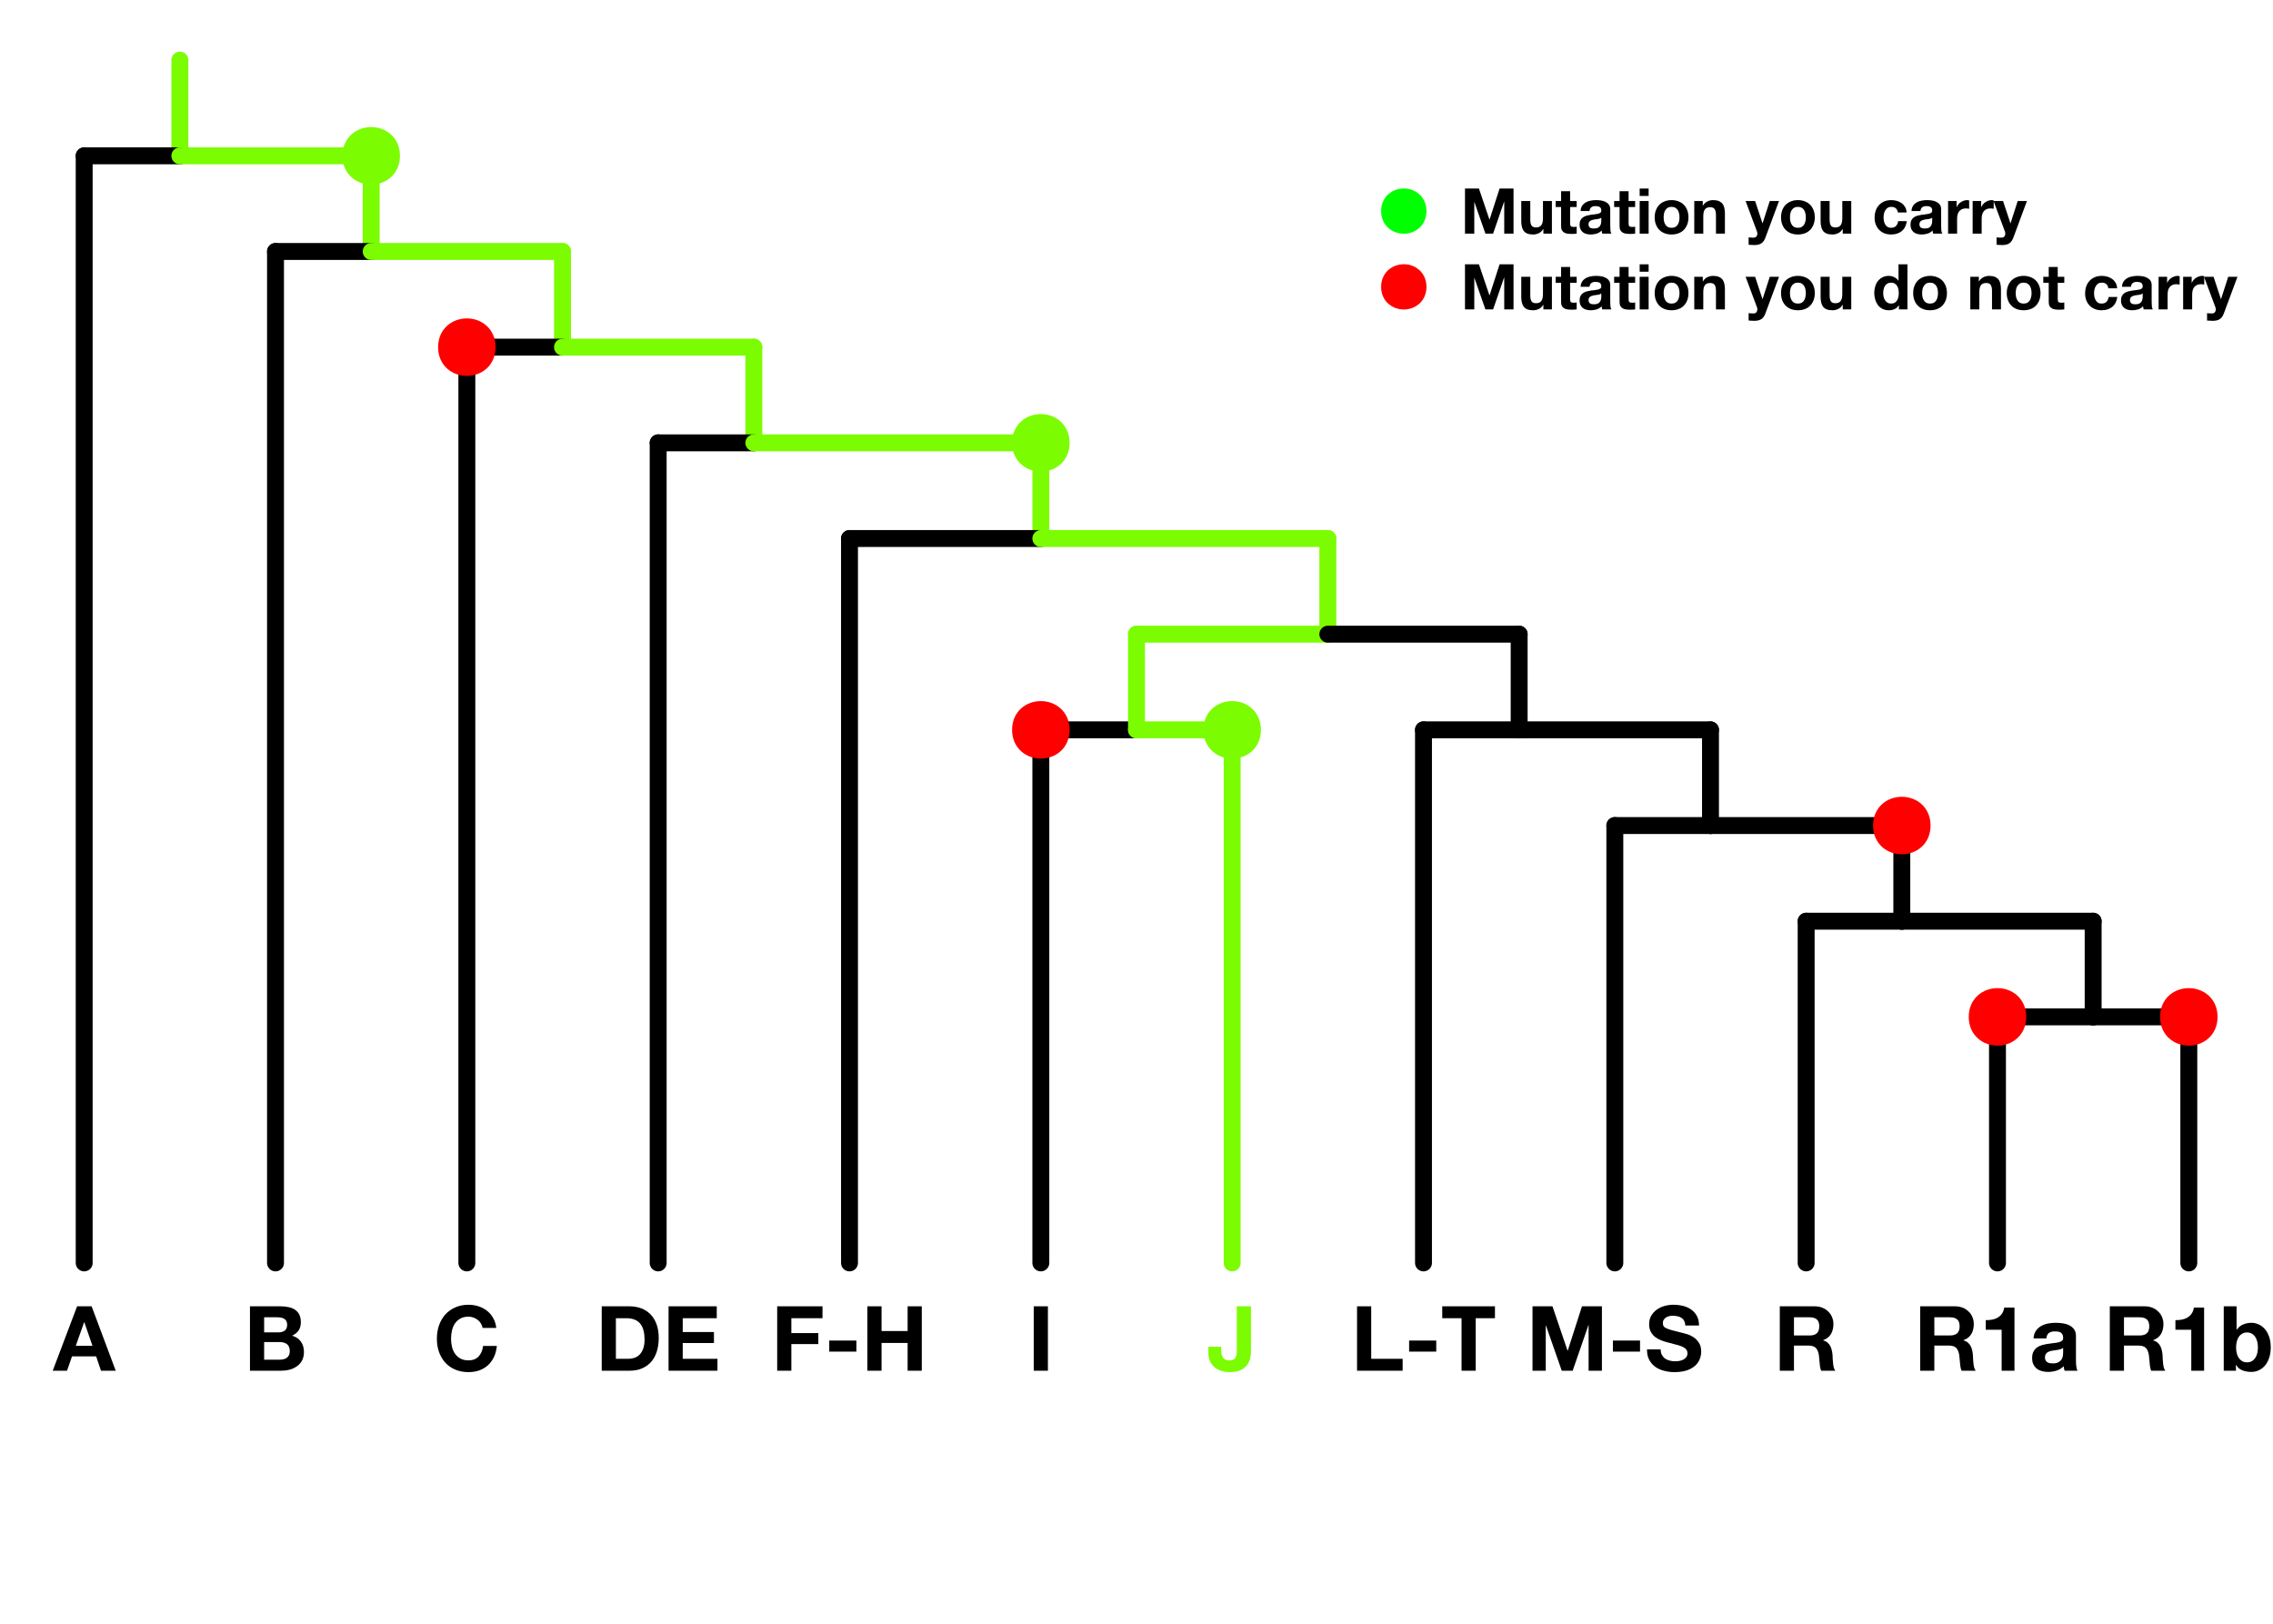<?xml version="1.0" encoding="UTF-8"?>
<svg xmlns="http://www.w3.org/2000/svg" xmlns:xlink="http://www.w3.org/1999/xlink" width="504pt" height="360pt" viewBox="0 0 504 360" version="1.1">
<defs>
<g>
<symbol overflow="visible" id="glyph0-0">
<path style="stroke: none;" d="M 8.844 -0.156 L 1.156 -0.156 L 1.156 -10.078 L 8.844 -10.078 L 8.844 -0.156 Z M 1 -10.234 L 1 0 L 9 0 L 9 -10.234 L 1 -10.234 Z M 1 -10.234 "/>
</symbol>
<symbol overflow="visible" id="glyph0-1">
<path style="stroke: none;" d="M 4.984 -5.516 L 6.844 -10.766 L 6.875 -10.766 L 8.688 -5.516 L 4.984 -5.516 Z M 5.281 -14.281 L -0.125 0 L 3.047 0 L 4.156 -3.188 L 9.5 -3.188 L 10.578 0 L 13.844 0 L 8.5 -14.281 L 5.281 -14.281 Z M 5.281 -14.281 "/>
</symbol>
<symbol overflow="visible" id="glyph0-2">
<path style="stroke: none;" d="M 4.516 -8.5 L 4.516 -11.844 L 7.453 -11.844 C 7.734 -11.844 8.004 -11.816 8.266 -11.766 C 8.523 -11.723 8.754 -11.641 8.953 -11.516 C 9.16 -11.398 9.32 -11.234 9.438 -11.016 C 9.562 -10.805 9.625 -10.535 9.625 -10.203 C 9.625 -9.598 9.441 -9.16 9.078 -8.891 C 8.723 -8.629 8.266 -8.5 7.703 -8.5 L 4.516 -8.5 Z M 1.375 -14.281 L 1.375 0 L 8.297 0 C 8.941 0 9.566 -0.078 10.172 -0.234 C 10.773 -0.398 11.312 -0.648 11.781 -0.984 C 12.258 -1.316 12.641 -1.742 12.922 -2.266 C 13.203 -2.797 13.344 -3.422 13.344 -4.141 C 13.344 -5.035 13.125 -5.797 12.688 -6.422 C 12.258 -7.055 11.602 -7.504 10.719 -7.766 C 11.363 -8.066 11.848 -8.457 12.172 -8.938 C 12.492 -9.414 12.656 -10.016 12.656 -10.734 C 12.656 -11.398 12.547 -11.957 12.328 -12.406 C 12.109 -12.863 11.797 -13.227 11.391 -13.5 C 10.992 -13.781 10.516 -13.977 9.953 -14.094 C 9.398 -14.219 8.781 -14.281 8.094 -14.281 L 1.375 -14.281 Z M 4.516 -2.438 L 4.516 -6.359 L 7.938 -6.359 C 8.613 -6.359 9.16 -6.203 9.578 -5.891 C 9.992 -5.578 10.203 -5.051 10.203 -4.312 C 10.203 -3.945 10.133 -3.645 10 -3.406 C 9.875 -3.164 9.707 -2.973 9.5 -2.828 C 9.289 -2.691 9.047 -2.594 8.766 -2.531 C 8.484 -2.469 8.188 -2.438 7.875 -2.438 L 4.516 -2.438 Z M 4.516 -2.438 "/>
</symbol>
<symbol overflow="visible" id="glyph0-3">
<path style="stroke: none;" d="M 10.906 -9.484 L 13.938 -9.484 C 13.844 -10.305 13.613 -11.035 13.25 -11.672 C 12.895 -12.316 12.441 -12.852 11.891 -13.281 C 11.336 -13.719 10.707 -14.051 10 -14.281 C 9.301 -14.508 8.562 -14.625 7.781 -14.625 C 6.688 -14.625 5.703 -14.426 4.828 -14.031 C 3.953 -13.645 3.211 -13.113 2.609 -12.438 C 2.016 -11.758 1.555 -10.961 1.234 -10.047 C 0.922 -9.141 0.766 -8.148 0.766 -7.078 C 0.766 -6.035 0.922 -5.062 1.234 -4.156 C 1.555 -3.258 2.016 -2.477 2.609 -1.812 C 3.211 -1.145 3.953 -0.625 4.828 -0.25 C 5.703 0.125 6.688 0.312 7.781 0.312 C 8.656 0.312 9.457 0.18 10.188 -0.078 C 10.926 -0.348 11.566 -0.734 12.109 -1.234 C 12.66 -1.742 13.102 -2.359 13.438 -3.078 C 13.77 -3.797 13.977 -4.602 14.062 -5.5 L 11.016 -5.5 C 10.898 -4.539 10.57 -3.766 10.031 -3.172 C 9.488 -2.586 8.738 -2.297 7.781 -2.297 C 7.07 -2.297 6.469 -2.43 5.969 -2.703 C 5.477 -2.984 5.078 -3.348 4.766 -3.797 C 4.461 -4.254 4.242 -4.766 4.109 -5.328 C 3.973 -5.898 3.906 -6.484 3.906 -7.078 C 3.906 -7.703 3.973 -8.305 4.109 -8.891 C 4.242 -9.484 4.461 -10.008 4.766 -10.469 C 5.078 -10.926 5.477 -11.289 5.969 -11.562 C 6.469 -11.844 7.07 -11.984 7.781 -11.984 C 8.164 -11.984 8.535 -11.914 8.891 -11.781 C 9.242 -11.656 9.562 -11.477 9.844 -11.25 C 10.125 -11.031 10.352 -10.77 10.531 -10.469 C 10.719 -10.164 10.844 -9.836 10.906 -9.484 Z M 10.906 -9.484 "/>
</symbol>
<symbol overflow="visible" id="glyph0-4">
<path style="stroke: none;" d="M 4.516 -2.641 L 4.516 -11.641 L 6.766 -11.641 C 7.535 -11.641 8.18 -11.531 8.703 -11.312 C 9.234 -11.094 9.656 -10.773 9.969 -10.359 C 10.289 -9.941 10.52 -9.441 10.656 -8.859 C 10.801 -8.285 10.875 -7.641 10.875 -6.922 C 10.875 -6.129 10.773 -5.457 10.578 -4.906 C 10.379 -4.363 10.113 -3.922 9.781 -3.578 C 9.445 -3.242 9.066 -3.004 8.641 -2.859 C 8.211 -2.711 7.77 -2.641 7.312 -2.641 L 4.516 -2.641 Z M 1.375 -14.281 L 1.375 0 L 7.547 0 C 8.641 0 9.586 -0.18 10.391 -0.547 C 11.191 -0.91 11.863 -1.41 12.406 -2.047 C 12.945 -2.691 13.348 -3.453 13.609 -4.328 C 13.879 -5.211 14.016 -6.176 14.016 -7.219 C 14.016 -8.406 13.852 -9.438 13.531 -10.312 C 13.207 -11.195 12.754 -11.93 12.172 -12.516 C 11.586 -13.109 10.898 -13.551 10.109 -13.844 C 9.316 -14.133 8.461 -14.281 7.547 -14.281 L 1.375 -14.281 Z M 1.375 -14.281 "/>
</symbol>
<symbol overflow="visible" id="glyph0-5">
<path style="stroke: none;" d="M 1.375 -14.281 L 1.375 0 L 12.219 0 L 12.219 -2.641 L 4.516 -2.641 L 4.516 -6.141 L 11.438 -6.141 L 11.438 -8.578 L 4.516 -8.578 L 4.516 -11.641 L 12.062 -11.641 L 12.062 -14.281 L 1.375 -14.281 Z M 1.375 -14.281 "/>
</symbol>
<symbol overflow="visible" id="glyph0-6">
<path style="stroke: none;" d="M 1.375 -14.281 L 1.375 0 L 4.516 0 L 4.516 -5.906 L 10.5 -5.906 L 10.5 -8.344 L 4.516 -8.344 L 4.516 -11.641 L 11.422 -11.641 L 11.422 -14.281 L 1.375 -14.281 Z M 1.375 -14.281 "/>
</symbol>
<symbol overflow="visible" id="glyph0-7">
<path style="stroke: none;" d="M 1.062 -6.688 L 1.062 -4.234 L 7.078 -4.234 L 7.078 -6.688 L 1.062 -6.688 Z M 1.062 -6.688 "/>
</symbol>
<symbol overflow="visible" id="glyph0-8">
<path style="stroke: none;" d="M 1.375 -14.281 L 1.375 0 L 4.516 0 L 4.516 -6.156 L 10.297 -6.156 L 10.297 0 L 13.438 0 L 13.438 -14.281 L 10.297 -14.281 L 10.297 -8.797 L 4.516 -8.797 L 4.516 -14.281 L 1.375 -14.281 Z M 1.375 -14.281 "/>
</symbol>
<symbol overflow="visible" id="glyph0-9">
<path style="stroke: none;" d="M 1.375 -14.281 L 1.375 0 L 4.516 0 L 4.516 -14.281 L 1.375 -14.281 Z M 1.375 -14.281 "/>
</symbol>
<symbol overflow="visible" id="glyph0-10">
<path style="stroke: none;" d="M 9.734 -4.5 L 9.734 -14.281 L 6.594 -14.281 L 6.594 -4.641 C 6.594 -4.391 6.582 -4.125 6.562 -3.844 C 6.551 -3.57 6.492 -3.316 6.391 -3.078 C 6.285 -2.848 6.117 -2.66 5.891 -2.516 C 5.672 -2.367 5.352 -2.297 4.938 -2.297 C 4.562 -2.297 4.258 -2.352 4.031 -2.469 C 3.801 -2.594 3.617 -2.758 3.484 -2.969 C 3.348 -3.176 3.254 -3.426 3.203 -3.719 C 3.148 -4.008 3.125 -4.332 3.125 -4.688 L 3.125 -5.312 L 0.281 -5.312 L 0.281 -4.078 C 0.281 -3.297 0.41 -2.625 0.672 -2.062 C 0.941 -1.508 1.297 -1.055 1.734 -0.703 C 2.18 -0.359 2.68 -0.102 3.234 0.062 C 3.797 0.227 4.379 0.312 4.984 0.312 C 6.047 0.312 6.891 0.148 7.516 -0.172 C 8.141 -0.492 8.617 -0.898 8.953 -1.391 C 9.285 -1.879 9.5 -2.398 9.594 -2.953 C 9.688 -3.516 9.734 -4.031 9.734 -4.5 Z M 9.734 -4.5 "/>
</symbol>
<symbol overflow="visible" id="glyph0-11">
<path style="stroke: none;" d="M 1.375 -14.281 L 1.375 0 L 11.484 0 L 11.484 -2.641 L 4.516 -2.641 L 4.516 -14.281 L 1.375 -14.281 Z M 1.375 -14.281 "/>
</symbol>
<symbol overflow="visible" id="glyph0-12">
<path style="stroke: none;" d="M 4.547 -11.641 L 4.547 0 L 7.688 0 L 7.688 -11.641 L 11.953 -11.641 L 11.953 -14.281 L 0.266 -14.281 L 0.266 -11.641 L 4.547 -11.641 Z M 4.547 -11.641 "/>
</symbol>
<symbol overflow="visible" id="glyph0-13">
<path style="stroke: none;" d="M 1.375 -14.281 L 1.375 0 L 4.312 0 L 4.312 -10.016 L 4.359 -10.016 L 7.859 0 L 10.281 0 L 13.781 -10.125 L 13.812 -10.125 L 13.812 0 L 16.766 0 L 16.766 -14.281 L 12.344 -14.281 L 9.188 -4.453 L 9.141 -4.453 L 5.797 -14.281 L 1.375 -14.281 Z M 1.375 -14.281 "/>
</symbol>
<symbol overflow="visible" id="glyph0-14">
<path style="stroke: none;" d="M 3.516 -4.734 L 0.484 -4.734 C 0.461 -3.859 0.617 -3.098 0.953 -2.453 C 1.285 -1.816 1.734 -1.289 2.297 -0.875 C 2.867 -0.469 3.523 -0.172 4.266 0.016 C 5.004 0.211 5.77 0.312 6.562 0.312 C 7.531 0.312 8.383 0.203 9.125 -0.016 C 9.863 -0.242 10.484 -0.562 10.984 -0.969 C 11.484 -1.375 11.859 -1.859 12.109 -2.422 C 12.367 -2.984 12.5 -3.586 12.5 -4.234 C 12.5 -5.035 12.328 -5.691 11.984 -6.203 C 11.648 -6.723 11.25 -7.133 10.781 -7.438 C 10.312 -7.75 9.836 -7.973 9.359 -8.109 C 8.891 -8.242 8.523 -8.344 8.266 -8.406 C 7.367 -8.625 6.645 -8.805 6.094 -8.953 C 5.539 -9.109 5.102 -9.258 4.781 -9.406 C 4.469 -9.551 4.258 -9.707 4.156 -9.875 C 4.051 -10.051 4 -10.281 4 -10.562 C 4 -10.863 4.066 -11.113 4.203 -11.312 C 4.336 -11.52 4.504 -11.688 4.703 -11.812 C 4.91 -11.945 5.141 -12.039 5.391 -12.094 C 5.648 -12.156 5.906 -12.188 6.156 -12.188 C 6.539 -12.188 6.895 -12.148 7.219 -12.078 C 7.551 -12.016 7.844 -11.898 8.094 -11.734 C 8.352 -11.578 8.555 -11.359 8.703 -11.078 C 8.859 -10.797 8.953 -10.441 8.984 -10.016 L 12.016 -10.016 C 12.016 -10.848 11.859 -11.551 11.547 -12.125 C 11.234 -12.707 10.812 -13.188 10.281 -13.562 C 9.75 -13.938 9.141 -14.207 8.453 -14.375 C 7.766 -14.539 7.047 -14.625 6.297 -14.625 C 5.66 -14.625 5.02 -14.535 4.375 -14.359 C 3.738 -14.18 3.164 -13.91 2.656 -13.547 C 2.156 -13.191 1.742 -12.742 1.422 -12.203 C 1.109 -11.672 0.953 -11.035 0.953 -10.297 C 0.953 -9.641 1.078 -9.082 1.328 -8.625 C 1.578 -8.164 1.898 -7.781 2.297 -7.469 C 2.703 -7.164 3.156 -6.914 3.656 -6.719 C 4.164 -6.531 4.688 -6.367 5.219 -6.234 C 5.738 -6.086 6.25 -5.953 6.75 -5.828 C 7.258 -5.711 7.711 -5.578 8.109 -5.422 C 8.516 -5.266 8.836 -5.062 9.078 -4.812 C 9.328 -4.57 9.453 -4.258 9.453 -3.875 C 9.453 -3.52 9.359 -3.223 9.172 -2.984 C 8.992 -2.754 8.766 -2.57 8.484 -2.438 C 8.203 -2.301 7.898 -2.207 7.578 -2.156 C 7.254 -2.113 6.957 -2.094 6.688 -2.094 C 6.27 -2.094 5.867 -2.145 5.484 -2.25 C 5.098 -2.352 4.758 -2.504 4.469 -2.703 C 4.188 -2.91 3.957 -3.18 3.781 -3.516 C 3.602 -3.848 3.516 -4.254 3.516 -4.734 Z M 3.516 -4.734 "/>
</symbol>
<symbol overflow="visible" id="glyph0-15">
<path style="stroke: none;" d="M 4.516 -7.812 L 4.516 -11.844 L 7.953 -11.844 C 8.68 -11.844 9.223 -11.688 9.578 -11.375 C 9.941 -11.062 10.125 -10.555 10.125 -9.859 C 10.125 -9.141 9.941 -8.617 9.578 -8.297 C 9.223 -7.973 8.68 -7.812 7.953 -7.812 L 4.516 -7.812 Z M 1.375 -14.281 L 1.375 0 L 4.516 0 L 4.516 -5.578 L 7.656 -5.578 C 8.445 -5.578 9.016 -5.406 9.359 -5.062 C 9.703 -4.719 9.93 -4.172 10.047 -3.422 C 10.117 -2.848 10.176 -2.25 10.219 -1.625 C 10.258 -1 10.367 -0.457 10.547 0 L 13.688 0 C 13.531 -0.195 13.414 -0.438 13.344 -0.719 C 13.27 -1.008 13.219 -1.316 13.188 -1.641 C 13.156 -1.961 13.129 -2.273 13.109 -2.578 C 13.098 -2.891 13.086 -3.156 13.078 -3.375 C 13.055 -3.738 13.004 -4.098 12.922 -4.453 C 12.848 -4.816 12.734 -5.148 12.578 -5.453 C 12.422 -5.754 12.211 -6.016 11.953 -6.234 C 11.703 -6.453 11.383 -6.613 11 -6.719 L 11 -6.766 C 11.801 -7.078 12.379 -7.539 12.734 -8.156 C 13.086 -8.77 13.266 -9.5 13.266 -10.344 C 13.266 -10.883 13.164 -11.391 12.969 -11.859 C 12.781 -12.336 12.5 -12.754 12.125 -13.109 C 11.758 -13.473 11.32 -13.758 10.812 -13.969 C 10.301 -14.176 9.723 -14.281 9.078 -14.281 L 1.375 -14.281 Z M 1.375 -14.281 "/>
</symbol>
<symbol overflow="visible" id="glyph0-16">
<path style="stroke: none;" d="M 7.844 0 L 7.844 -14 L 5.578 -14 C 5.492 -13.469 5.328 -13.02 5.078 -12.656 C 4.828 -12.301 4.516 -12.008 4.141 -11.781 C 3.773 -11.562 3.363 -11.41 2.906 -11.328 C 2.445 -11.242 1.973 -11.207 1.484 -11.219 L 1.484 -9.078 L 5 -9.078 L 5 0 L 7.844 0 Z M 7.844 0 "/>
</symbol>
<symbol overflow="visible" id="glyph0-17">
<path style="stroke: none;" d="M 0.953 -7.156 L 3.797 -7.156 C 3.848 -7.719 4.035 -8.117 4.359 -8.359 C 4.68 -8.598 5.125 -8.719 5.688 -8.719 C 5.938 -8.719 6.172 -8.703 6.391 -8.672 C 6.609 -8.641 6.801 -8.57 6.969 -8.469 C 7.133 -8.363 7.266 -8.223 7.359 -8.047 C 7.461 -7.867 7.516 -7.625 7.516 -7.312 C 7.535 -7.02 7.453 -6.797 7.266 -6.641 C 7.078 -6.492 6.82 -6.379 6.5 -6.297 C 6.176 -6.223 5.805 -6.164 5.391 -6.125 C 4.984 -6.082 4.566 -6.023 4.141 -5.953 C 3.711 -5.891 3.285 -5.801 2.859 -5.688 C 2.441 -5.57 2.07 -5.398 1.75 -5.172 C 1.426 -4.953 1.16 -4.648 0.953 -4.266 C 0.742 -3.891 0.641 -3.406 0.641 -2.812 C 0.641 -2.281 0.727 -1.82 0.906 -1.438 C 1.094 -1.051 1.344 -0.727 1.656 -0.469 C 1.977 -0.219 2.352 -0.035 2.781 0.078 C 3.207 0.203 3.664 0.266 4.156 0.266 C 4.801 0.266 5.426 0.172 6.031 -0.016 C 6.645 -0.203 7.18 -0.531 7.641 -1 C 7.648 -0.82 7.672 -0.648 7.703 -0.484 C 7.742 -0.316 7.789 -0.156 7.844 0 L 10.719 0 C 10.582 -0.207 10.488 -0.523 10.438 -0.953 C 10.383 -1.379 10.359 -1.828 10.359 -2.297 L 10.359 -7.688 C 10.359 -8.312 10.219 -8.812 9.938 -9.188 C 9.656 -9.57 9.297 -9.867 8.859 -10.078 C 8.422 -10.297 7.93 -10.441 7.391 -10.516 C 6.859 -10.586 6.332 -10.625 5.812 -10.625 C 5.238 -10.625 4.672 -10.566 4.109 -10.453 C 3.547 -10.336 3.035 -10.145 2.578 -9.875 C 2.129 -9.613 1.754 -9.258 1.453 -8.812 C 1.16 -8.375 0.992 -7.82 0.953 -7.156 Z M 7.516 -5.062 L 7.516 -4 C 7.516 -3.844 7.5 -3.629 7.469 -3.359 C 7.438 -3.086 7.348 -2.82 7.203 -2.562 C 7.055 -2.312 6.828 -2.094 6.516 -1.906 C 6.211 -1.719 5.781 -1.625 5.219 -1.625 C 4.988 -1.625 4.766 -1.641 4.547 -1.672 C 4.336 -1.711 4.156 -1.785 4 -1.891 C 3.844 -1.992 3.719 -2.129 3.625 -2.297 C 3.531 -2.473 3.484 -2.688 3.484 -2.938 C 3.484 -3.207 3.531 -3.426 3.625 -3.594 C 3.719 -3.77 3.836 -3.914 3.984 -4.031 C 4.141 -4.145 4.32 -4.234 4.531 -4.297 C 4.738 -4.367 4.945 -4.422 5.156 -4.453 C 5.383 -4.492 5.613 -4.523 5.844 -4.547 C 6.07 -4.578 6.285 -4.613 6.484 -4.656 C 6.691 -4.695 6.883 -4.75 7.062 -4.812 C 7.25 -4.875 7.398 -4.957 7.516 -5.062 Z M 7.516 -5.062 "/>
</symbol>
<symbol overflow="visible" id="glyph0-18">
<path style="stroke: none;" d="M 8.656 -5.156 C 8.656 -4.727 8.609 -4.312 8.516 -3.906 C 8.422 -3.508 8.273 -3.16 8.078 -2.859 C 7.879 -2.555 7.629 -2.312 7.328 -2.125 C 7.023 -1.945 6.66 -1.859 6.234 -1.859 C 5.828 -1.859 5.469 -1.945 5.156 -2.125 C 4.852 -2.312 4.598 -2.555 4.391 -2.859 C 4.191 -3.16 4.047 -3.508 3.953 -3.906 C 3.859 -4.312 3.812 -4.727 3.812 -5.156 C 3.812 -5.594 3.859 -6.008 3.953 -6.406 C 4.047 -6.812 4.191 -7.164 4.391 -7.469 C 4.598 -7.781 4.852 -8.023 5.156 -8.203 C 5.469 -8.391 5.828 -8.484 6.234 -8.484 C 6.66 -8.484 7.023 -8.391 7.328 -8.203 C 7.629 -8.023 7.879 -7.781 8.078 -7.469 C 8.273 -7.164 8.422 -6.812 8.516 -6.406 C 8.609 -6.008 8.656 -5.594 8.656 -5.156 Z M 1.078 -14.281 L 1.078 0 L 3.781 0 L 3.781 -1.312 L 3.812 -1.312 C 4.125 -0.738 4.578 -0.332 5.172 -0.094 C 5.773 0.145 6.457 0.266 7.219 0.266 C 7.738 0.266 8.25 0.16 8.75 -0.047 C 9.258 -0.266 9.719 -0.594 10.125 -1.031 C 10.531 -1.477 10.859 -2.047 11.109 -2.734 C 11.367 -3.422 11.5 -4.238 11.5 -5.188 C 11.5 -6.125 11.367 -6.938 11.109 -7.625 C 10.859 -8.312 10.531 -8.875 10.125 -9.312 C 9.719 -9.758 9.258 -10.086 8.75 -10.297 C 8.25 -10.516 7.738 -10.625 7.219 -10.625 C 6.582 -10.625 5.969 -10.5 5.375 -10.25 C 4.781 -10 4.305 -9.609 3.953 -9.078 L 3.922 -9.078 L 3.922 -14.281 L 1.078 -14.281 Z M 1.078 -14.281 "/>
</symbol>
<symbol overflow="visible" id="glyph1-0">
<path style="stroke: none;" d="M 6.188 -0.109 L 0.812 -0.109 L 0.812 -7.062 L 6.188 -7.062 L 6.188 -0.109 Z M 0.703 -7.172 L 0.703 0 L 6.297 0 L 6.297 -7.172 L 0.703 -7.172 Z M 0.703 -7.172 "/>
</symbol>
<symbol overflow="visible" id="glyph1-1">
<path style="stroke: none;" d="M 0.969 -10 L 0.969 0 L 3.031 0 L 3.031 -7.016 L 3.047 -7.016 L 5.5 0 L 7.203 0 L 9.641 -7.078 L 9.672 -7.078 L 9.672 0 L 11.734 0 L 11.734 -10 L 8.641 -10 L 6.422 -3.125 L 6.391 -3.125 L 4.062 -10 L 0.969 -10 Z M 0.969 -10 "/>
</symbol>
<symbol overflow="visible" id="glyph1-2">
<path style="stroke: none;" d="M 7.547 0 L 7.547 -7.234 L 5.562 -7.234 L 5.562 -3.438 C 5.562 -2.707 5.438 -2.18 5.188 -1.859 C 4.945 -1.535 4.555 -1.375 4.016 -1.375 C 3.535 -1.375 3.203 -1.52 3.016 -1.812 C 2.836 -2.102 2.75 -2.551 2.75 -3.156 L 2.75 -7.234 L 0.75 -7.234 L 0.75 -2.781 C 0.75 -2.332 0.789 -1.926 0.875 -1.562 C 0.957 -1.195 1.094 -0.883 1.281 -0.625 C 1.477 -0.363 1.75 -0.16 2.094 -0.016 C 2.438 0.117 2.875 0.188 3.406 0.188 C 3.82 0.188 4.227 0.094 4.625 -0.094 C 5.031 -0.281 5.359 -0.586 5.609 -1.016 L 5.656 -1.016 L 5.656 0 L 7.547 0 Z M 7.547 0 "/>
</symbol>
<symbol overflow="visible" id="glyph1-3">
<path style="stroke: none;" d="M 3.281 -7.234 L 3.281 -9.406 L 1.281 -9.406 L 1.281 -7.234 L 0.078 -7.234 L 0.078 -5.906 L 1.281 -5.906 L 1.281 -1.641 C 1.281 -1.273 1.344 -0.977 1.469 -0.75 C 1.594 -0.531 1.758 -0.359 1.969 -0.234 C 2.176 -0.117 2.414 -0.039 2.688 0 C 2.969 0.039 3.258 0.062 3.562 0.062 C 3.758 0.062 3.961 0.055 4.172 0.047 C 4.379 0.047 4.566 0.031 4.734 0 L 4.734 -1.547 C 4.641 -1.523 4.539 -1.508 4.438 -1.5 C 4.332 -1.488 4.223 -1.484 4.109 -1.484 C 3.773 -1.484 3.551 -1.535 3.438 -1.641 C 3.332 -1.754 3.281 -1.984 3.281 -2.328 L 3.281 -5.906 L 4.734 -5.906 L 4.734 -7.234 L 3.281 -7.234 Z M 3.281 -7.234 "/>
</symbol>
<symbol overflow="visible" id="glyph1-4">
<path style="stroke: none;" d="M 0.672 -5.016 L 2.656 -5.016 C 2.695 -5.398 2.828 -5.676 3.047 -5.844 C 3.273 -6.02 3.582 -6.109 3.969 -6.109 C 4.145 -6.109 4.312 -6.094 4.469 -6.062 C 4.625 -6.039 4.758 -5.992 4.875 -5.922 C 4.988 -5.859 5.082 -5.766 5.156 -5.641 C 5.227 -5.516 5.266 -5.344 5.266 -5.125 C 5.273 -4.914 5.211 -4.758 5.078 -4.656 C 4.953 -4.551 4.773 -4.469 4.547 -4.406 C 4.328 -4.352 4.07 -4.312 3.781 -4.281 C 3.488 -4.25 3.191 -4.211 2.891 -4.172 C 2.598 -4.129 2.301 -4.066 2 -3.984 C 1.707 -3.898 1.445 -3.781 1.219 -3.625 C 0.988 -3.469 0.801 -3.254 0.656 -2.984 C 0.52 -2.723 0.453 -2.383 0.453 -1.969 C 0.453 -1.594 0.516 -1.27 0.641 -1 C 0.766 -0.738 0.938 -0.516 1.156 -0.328 C 1.383 -0.148 1.645 -0.02 1.938 0.062 C 2.238 0.145 2.562 0.188 2.906 0.188 C 3.352 0.188 3.789 0.125 4.219 0 C 4.656 -0.133 5.031 -0.367 5.344 -0.703 C 5.352 -0.578 5.367 -0.457 5.391 -0.344 C 5.422 -0.227 5.453 -0.113 5.484 0 L 7.5 0 C 7.406 -0.145 7.336 -0.367 7.297 -0.672 C 7.266 -0.973 7.25 -1.285 7.25 -1.609 L 7.25 -5.375 C 7.25 -5.812 7.148 -6.16 6.953 -6.422 C 6.754 -6.691 6.5 -6.898 6.188 -7.047 C 5.883 -7.203 5.547 -7.305 5.172 -7.359 C 4.805 -7.41 4.441 -7.438 4.078 -7.438 C 3.672 -7.438 3.27 -7.395 2.875 -7.312 C 2.477 -7.238 2.117 -7.109 1.797 -6.922 C 1.484 -6.734 1.223 -6.484 1.016 -6.172 C 0.816 -5.867 0.703 -5.484 0.672 -5.016 Z M 5.266 -3.547 L 5.266 -2.797 C 5.266 -2.68 5.25 -2.531 5.219 -2.344 C 5.195 -2.164 5.133 -1.984 5.031 -1.797 C 4.938 -1.617 4.781 -1.461 4.562 -1.328 C 4.344 -1.203 4.039 -1.141 3.656 -1.141 C 3.5 -1.141 3.344 -1.148 3.188 -1.172 C 3.039 -1.203 2.91 -1.25 2.797 -1.312 C 2.68 -1.383 2.594 -1.484 2.531 -1.609 C 2.469 -1.734 2.438 -1.883 2.438 -2.062 C 2.438 -2.25 2.469 -2.398 2.531 -2.516 C 2.594 -2.641 2.676 -2.738 2.781 -2.812 C 2.895 -2.895 3.023 -2.957 3.172 -3 C 3.316 -3.051 3.461 -3.094 3.609 -3.125 C 3.766 -3.145 3.922 -3.164 4.078 -3.188 C 4.242 -3.207 4.398 -3.227 4.547 -3.25 C 4.691 -3.281 4.828 -3.316 4.953 -3.359 C 5.078 -3.41 5.18 -3.473 5.266 -3.547 Z M 5.266 -3.547 "/>
</symbol>
<symbol overflow="visible" id="glyph1-5">
<path style="stroke: none;" d="M 2.797 -8.359 L 2.797 -10 L 0.812 -10 L 0.812 -8.359 L 2.797 -8.359 Z M 0.812 -7.234 L 0.812 0 L 2.797 0 L 2.797 -7.234 L 0.812 -7.234 Z M 0.812 -7.234 "/>
</symbol>
<symbol overflow="visible" id="glyph1-6">
<path style="stroke: none;" d="M 2.516 -3.609 C 2.516 -3.898 2.539 -4.188 2.594 -4.469 C 2.656 -4.75 2.754 -4.992 2.891 -5.203 C 3.023 -5.422 3.203 -5.598 3.422 -5.734 C 3.648 -5.867 3.93 -5.938 4.266 -5.938 C 4.609 -5.938 4.891 -5.867 5.109 -5.734 C 5.336 -5.598 5.52 -5.422 5.656 -5.203 C 5.789 -4.992 5.883 -4.75 5.938 -4.469 C 6 -4.188 6.031 -3.898 6.031 -3.609 C 6.031 -3.316 6 -3.035 5.938 -2.766 C 5.883 -2.492 5.789 -2.242 5.656 -2.016 C 5.52 -1.797 5.336 -1.617 5.109 -1.484 C 4.891 -1.359 4.609 -1.297 4.266 -1.297 C 3.93 -1.297 3.648 -1.359 3.422 -1.484 C 3.203 -1.617 3.023 -1.797 2.891 -2.016 C 2.754 -2.242 2.656 -2.492 2.594 -2.766 C 2.539 -3.035 2.516 -3.316 2.516 -3.609 Z M 0.531 -3.609 C 0.531 -3.035 0.617 -2.516 0.797 -2.047 C 0.973 -1.578 1.223 -1.176 1.547 -0.844 C 1.879 -0.508 2.273 -0.254 2.734 -0.078 C 3.191 0.098 3.703 0.188 4.266 0.188 C 4.836 0.188 5.352 0.098 5.812 -0.078 C 6.281 -0.254 6.676 -0.508 7 -0.844 C 7.32 -1.176 7.57 -1.578 7.75 -2.047 C 7.926 -2.516 8.016 -3.035 8.016 -3.609 C 8.016 -4.191 7.926 -4.719 7.75 -5.188 C 7.57 -5.656 7.32 -6.055 7 -6.391 C 6.676 -6.723 6.281 -6.977 5.812 -7.156 C 5.352 -7.344 4.836 -7.438 4.266 -7.438 C 3.703 -7.438 3.191 -7.344 2.734 -7.156 C 2.273 -6.977 1.879 -6.723 1.547 -6.391 C 1.223 -6.055 0.973 -5.656 0.797 -5.188 C 0.617 -4.719 0.531 -4.191 0.531 -3.609 Z M 0.531 -3.609 "/>
</symbol>
<symbol overflow="visible" id="glyph1-7">
<path style="stroke: none;" d="M 0.75 -7.234 L 0.75 0 L 2.75 0 L 2.75 -3.797 C 2.75 -4.535 2.867 -5.062 3.109 -5.375 C 3.348 -5.695 3.738 -5.859 4.281 -5.859 C 4.758 -5.859 5.094 -5.711 5.281 -5.422 C 5.469 -5.129 5.562 -4.688 5.562 -4.094 L 5.562 0 L 7.547 0 L 7.547 -4.453 C 7.547 -4.898 7.504 -5.305 7.422 -5.672 C 7.348 -6.047 7.211 -6.359 7.016 -6.609 C 6.816 -6.867 6.547 -7.07 6.203 -7.219 C 5.867 -7.363 5.438 -7.438 4.906 -7.438 C 4.477 -7.438 4.062 -7.336 3.656 -7.141 C 3.258 -6.953 2.938 -6.648 2.688 -6.234 L 2.641 -6.234 L 2.641 -7.234 L 0.75 -7.234 Z M 0.75 -7.234 "/>
</symbol>
<symbol overflow="visible" id="glyph1-8">
<path style="stroke: none;" d=""/>
</symbol>
<symbol overflow="visible" id="glyph1-9">
<path style="stroke: none;" d="M 4.328 0.891 L 7.344 -7.234 L 5.297 -7.234 L 3.703 -2.281 L 3.688 -2.281 L 2.047 -7.234 L -0.062 -7.234 L 2.469 -0.453 C 2.52 -0.305 2.547 -0.156 2.547 0 C 2.547 0.219 2.484 0.414 2.359 0.594 C 2.234 0.77 2.039 0.867 1.781 0.891 C 1.582 0.898 1.383 0.895 1.188 0.875 C 0.988 0.863 0.797 0.848 0.609 0.828 L 0.609 2.469 C 0.816 2.477 1.02 2.488 1.219 2.5 C 1.426 2.52 1.629 2.531 1.828 2.531 C 2.516 2.531 3.047 2.406 3.422 2.156 C 3.805 1.906 4.109 1.484 4.328 0.891 Z M 4.328 0.891 "/>
</symbol>
<symbol overflow="visible" id="glyph1-10">
<path style="stroke: none;" d="M 5.688 -4.688 L 7.625 -4.688 C 7.602 -5.156 7.492 -5.555 7.297 -5.891 C 7.098 -6.234 6.844 -6.52 6.531 -6.75 C 6.219 -6.977 5.863 -7.148 5.469 -7.266 C 5.07 -7.379 4.66 -7.438 4.234 -7.438 C 3.641 -7.438 3.113 -7.336 2.656 -7.141 C 2.195 -6.941 1.805 -6.664 1.484 -6.312 C 1.172 -5.969 0.93 -5.555 0.766 -5.078 C 0.609 -4.598 0.531 -4.078 0.531 -3.516 C 0.531 -2.973 0.617 -2.473 0.797 -2.016 C 0.973 -1.566 1.219 -1.176 1.531 -0.844 C 1.852 -0.52 2.238 -0.266 2.688 -0.078 C 3.145 0.098 3.645 0.188 4.188 0.188 C 5.145 0.188 5.93 -0.062 6.547 -0.562 C 7.16 -1.07 7.535 -1.805 7.672 -2.766 L 5.75 -2.766 C 5.688 -2.316 5.523 -1.957 5.266 -1.688 C 5.016 -1.426 4.648 -1.297 4.172 -1.297 C 3.859 -1.297 3.594 -1.363 3.375 -1.5 C 3.164 -1.645 3 -1.828 2.875 -2.047 C 2.75 -2.266 2.656 -2.508 2.594 -2.781 C 2.539 -3.051 2.516 -3.316 2.516 -3.578 C 2.516 -3.848 2.539 -4.117 2.594 -4.391 C 2.656 -4.672 2.754 -4.926 2.891 -5.156 C 3.023 -5.383 3.195 -5.57 3.406 -5.719 C 3.625 -5.863 3.895 -5.938 4.219 -5.938 C 5.062 -5.938 5.551 -5.52 5.688 -4.688 Z M 5.688 -4.688 "/>
</symbol>
<symbol overflow="visible" id="glyph1-11">
<path style="stroke: none;" d="M 0.75 -7.234 L 0.75 0 L 2.75 0 L 2.75 -3.266 C 2.75 -3.586 2.781 -3.891 2.844 -4.172 C 2.906 -4.453 3.016 -4.695 3.172 -4.906 C 3.328 -5.113 3.531 -5.281 3.781 -5.406 C 4.031 -5.531 4.336 -5.594 4.703 -5.594 C 4.828 -5.594 4.953 -5.582 5.078 -5.562 C 5.211 -5.551 5.328 -5.535 5.422 -5.516 L 5.422 -7.359 C 5.266 -7.41 5.117 -7.438 4.984 -7.438 C 4.734 -7.438 4.488 -7.395 4.25 -7.312 C 4.02 -7.238 3.801 -7.133 3.594 -7 C 3.395 -6.863 3.211 -6.703 3.047 -6.516 C 2.891 -6.328 2.766 -6.117 2.672 -5.891 L 2.641 -5.891 L 2.641 -7.234 L 0.75 -7.234 Z M 0.75 -7.234 "/>
</symbol>
<symbol overflow="visible" id="glyph1-12">
<path style="stroke: none;" d="M 5.891 -3.641 C 5.891 -3.336 5.859 -3.047 5.797 -2.766 C 5.742 -2.492 5.648 -2.242 5.516 -2.016 C 5.391 -1.797 5.219 -1.617 5 -1.484 C 4.781 -1.359 4.508 -1.297 4.188 -1.297 C 3.875 -1.297 3.609 -1.363 3.391 -1.5 C 3.172 -1.633 2.988 -1.812 2.844 -2.031 C 2.695 -2.25 2.594 -2.5 2.531 -2.781 C 2.469 -3.062 2.438 -3.344 2.438 -3.625 C 2.438 -3.926 2.469 -4.211 2.531 -4.484 C 2.594 -4.766 2.691 -5.008 2.828 -5.219 C 2.961 -5.438 3.141 -5.609 3.359 -5.734 C 3.586 -5.867 3.863 -5.938 4.188 -5.938 C 4.508 -5.938 4.773 -5.867 4.984 -5.734 C 5.203 -5.609 5.379 -5.438 5.516 -5.219 C 5.648 -5.008 5.742 -4.77 5.797 -4.5 C 5.859 -4.227 5.891 -3.941 5.891 -3.641 Z M 5.922 -0.922 L 5.922 0 L 7.812 0 L 7.812 -10 L 5.828 -10 L 5.828 -6.359 L 5.797 -6.359 C 5.566 -6.711 5.258 -6.977 4.875 -7.156 C 4.488 -7.344 4.082 -7.438 3.656 -7.438 C 3.125 -7.438 2.656 -7.328 2.25 -7.109 C 1.852 -6.898 1.52 -6.625 1.25 -6.281 C 0.988 -5.938 0.789 -5.535 0.656 -5.078 C 0.52 -4.629 0.453 -4.164 0.453 -3.688 C 0.453 -3.176 0.52 -2.688 0.656 -2.219 C 0.789 -1.758 0.988 -1.348 1.25 -0.984 C 1.52 -0.629 1.859 -0.344 2.266 -0.125 C 2.68 0.082 3.16 0.188 3.703 0.188 C 4.172 0.188 4.594 0.098 4.969 -0.078 C 5.352 -0.254 5.66 -0.535 5.891 -0.922 L 5.922 -0.922 Z M 5.922 -0.922 "/>
</symbol>
</g>
<clipPath id="clip1">
  <path d="M 0 0 L 505 0 L 505 361 L 0 361 Z M 0 0 "/>
</clipPath>
</defs>
<g id="surface0">
<rect x="0" y="0" width="504" height="360" style="fill: rgb(100%,100%,100%); fill-opacity: 0; stroke: none;"/>
<g clip-path="url(#clip1)" clip-rule="nonzero">
<path style="fill: none; stroke-width: 3.75; stroke-linecap: round; stroke-linejoin: round; stroke: rgb(48.627%,98.824%,0%); stroke-opacity: 1;stroke-miterlimit: 10; " d="M 39.879 13.332 L 39.879 13.332 L 39.879 34.547 "/>
<path style="fill: none; stroke-width: 3.75; stroke-linecap: round; stroke-linejoin: round; stroke: rgb(0%,0%,0%); stroke-opacity: 1;stroke-miterlimit: 10; " d="M 18.668 34.547 L 18.668 34.547 L 39.879 34.547 "/>
<path style="fill: none; stroke-width: 3.75; stroke-linecap: round; stroke-linejoin: round; stroke: rgb(48.627%,98.824%,0%); stroke-opacity: 1;stroke-miterlimit: 10; " d="M 39.879 34.547 L 39.879 34.547 L 82.305 34.547 "/>
<path style="fill: none; stroke-width: 3.75; stroke-linecap: round; stroke-linejoin: round; stroke: rgb(0%,0%,0%); stroke-opacity: 1;stroke-miterlimit: 10; " d="M 18.668 280 L 18.668 280 L 18.668 34.547 "/>
<g style="fill: rgb(0%,0%,0%); fill-opacity: 1;">
  <use xlink:href="#glyph0-1" x="11.816" y="303.902"/>
</g>
<path style="fill: none; stroke-width: 3.75; stroke-linecap: round; stroke-linejoin: round; stroke: rgb(0%,0%,0%); stroke-opacity: 1;stroke-miterlimit: 10; " d="M 61.09 280 L 61.09 280 L 61.09 55.758 "/>
<g style="fill: rgb(0%,0%,0%); fill-opacity: 1;">
  <use xlink:href="#glyph0-2" x="54.051" y="303.902"/>
</g>
<path style="fill: none; stroke-width: 3.75; stroke-linecap: round; stroke-linejoin: round; stroke: rgb(48.627%,98.824%,0%); stroke-opacity: 1;stroke-miterlimit: 10; " d="M 82.305 34.547 L 82.305 34.547 L 82.305 55.758 "/>
<path style="fill: none; stroke-width: 3.75; stroke-linecap: round; stroke-linejoin: round; stroke: rgb(0%,0%,0%); stroke-opacity: 1;stroke-miterlimit: 10; " d="M 61.09 55.758 L 61.09 55.758 L 82.305 55.758 "/>
<path style="fill: none; stroke-width: 3.75; stroke-linecap: round; stroke-linejoin: round; stroke: rgb(48.627%,98.824%,0%); stroke-opacity: 1;stroke-miterlimit: 10; " d="M 82.305 55.758 L 82.305 55.758 L 124.727 55.758 "/>
<path style="fill: none; stroke-width: 3.75; stroke-linecap: round; stroke-linejoin: round; stroke: rgb(48.627%,98.824%,0%); stroke-opacity: 1;stroke-miterlimit: 10; " d="M 124.727 55.758 L 124.727 55.758 L 124.727 76.969 "/>
<path style="fill: none; stroke-width: 3.75; stroke-linecap: round; stroke-linejoin: round; stroke: rgb(0%,0%,0%); stroke-opacity: 1;stroke-miterlimit: 10; " d="M 103.516 76.969 L 103.516 76.969 L 124.727 76.969 "/>
<path style="fill: none; stroke-width: 3.75; stroke-linecap: round; stroke-linejoin: round; stroke: rgb(48.627%,98.824%,0%); stroke-opacity: 1;stroke-miterlimit: 10; " d="M 124.727 76.969 L 124.727 76.969 L 167.152 76.969 "/>
<path style="fill: none; stroke-width: 3.75; stroke-linecap: round; stroke-linejoin: round; stroke: rgb(0%,0%,0%); stroke-opacity: 1;stroke-miterlimit: 10; " d="M 103.516 280 L 103.516 280 L 103.516 76.969 "/>
<g style="fill: rgb(0%,0%,0%); fill-opacity: 1;">
  <use xlink:href="#glyph0-3" x="96.105" y="303.902"/>
</g>
<path style="fill: none; stroke-width: 3.75; stroke-linecap: round; stroke-linejoin: round; stroke: rgb(0%,0%,0%); stroke-opacity: 1;stroke-miterlimit: 10; " d="M 145.938 280 L 145.938 280 L 145.938 98.184 "/>
<g style="fill: rgb(0%,0%,0%); fill-opacity: 1;">
  <use xlink:href="#glyph0-4" x="132.047" y="303.902"/>
  <use xlink:href="#glyph0-5" x="146.867" y="303.902"/>
</g>
<path style="fill: none; stroke-width: 3.75; stroke-linecap: round; stroke-linejoin: round; stroke: rgb(48.627%,98.824%,0%); stroke-opacity: 1;stroke-miterlimit: 10; " d="M 167.152 76.969 L 167.152 76.969 L 167.152 98.184 "/>
<path style="fill: none; stroke-width: 3.75; stroke-linecap: round; stroke-linejoin: round; stroke: rgb(0%,0%,0%); stroke-opacity: 1;stroke-miterlimit: 10; " d="M 145.938 98.184 L 145.938 98.184 L 167.152 98.184 "/>
<path style="fill: none; stroke-width: 3.75; stroke-linecap: round; stroke-linejoin: round; stroke: rgb(48.627%,98.824%,0%); stroke-opacity: 1;stroke-miterlimit: 10; " d="M 167.152 98.184 L 167.152 98.184 L 230.789 98.184 "/>
<path style="fill: none; stroke-width: 3.75; stroke-linecap: round; stroke-linejoin: round; stroke: rgb(48.627%,98.824%,0%); stroke-opacity: 1;stroke-miterlimit: 10; " d="M 230.789 98.184 L 230.789 98.184 L 230.789 119.395 "/>
<path style="fill: none; stroke-width: 3.75; stroke-linecap: round; stroke-linejoin: round; stroke: rgb(0%,0%,0%); stroke-opacity: 1;stroke-miterlimit: 10; " d="M 188.363 280 L 188.363 280 L 188.363 119.395 "/>
<g style="fill: rgb(0%,0%,0%); fill-opacity: 1;">
  <use xlink:href="#glyph0-6" x="170.953" y="303.902"/>
  <use xlink:href="#glyph0-7" x="182.813" y="303.902"/>
  <use xlink:href="#glyph0-8" x="190.953" y="303.902"/>
</g>
<path style="fill: none; stroke-width: 3.75; stroke-linecap: round; stroke-linejoin: round; stroke: rgb(0%,0%,0%); stroke-opacity: 1;stroke-miterlimit: 10; " d="M 188.363 119.395 L 188.363 119.395 L 230.789 119.395 "/>
<path style="fill: none; stroke-width: 3.75; stroke-linecap: round; stroke-linejoin: round; stroke: rgb(48.627%,98.824%,0%); stroke-opacity: 1;stroke-miterlimit: 10; " d="M 230.789 119.395 L 230.789 119.395 L 294.426 119.395 "/>
<path style="fill: none; stroke-width: 3.75; stroke-linecap: round; stroke-linejoin: round; stroke: rgb(48.627%,98.824%,0%); stroke-opacity: 1;stroke-miterlimit: 10; " d="M 294.426 119.395 L 294.426 119.395 L 294.426 140.605 "/>
<path style="fill: none; stroke-width: 3.75; stroke-linecap: round; stroke-linejoin: round; stroke: rgb(48.627%,98.824%,0%); stroke-opacity: 1;stroke-miterlimit: 10; " d="M 252 140.605 L 252 140.605 L 294.426 140.605 "/>
<path style="fill: none; stroke-width: 3.75; stroke-linecap: round; stroke-linejoin: round; stroke: rgb(0%,0%,0%); stroke-opacity: 1;stroke-miterlimit: 10; " d="M 294.426 140.605 L 294.426 140.605 L 336.848 140.605 "/>
<path style="fill: none; stroke-width: 3.75; stroke-linecap: round; stroke-linejoin: round; stroke: rgb(0%,0%,0%); stroke-opacity: 1;stroke-miterlimit: 10; " d="M 230.789 161.816 L 230.789 161.816 L 252 161.816 "/>
<path style="fill: none; stroke-width: 3.75; stroke-linecap: round; stroke-linejoin: round; stroke: rgb(48.627%,98.824%,0%); stroke-opacity: 1;stroke-miterlimit: 10; " d="M 252 161.816 L 252 161.816 L 273.211 161.816 "/>
<path style="fill: none; stroke-width: 3.75; stroke-linecap: round; stroke-linejoin: round; stroke: rgb(48.627%,98.824%,0%); stroke-opacity: 1;stroke-miterlimit: 10; " d="M 252 140.605 L 252 140.605 L 252 161.816 "/>
<path style="fill: none; stroke-width: 3.75; stroke-linecap: round; stroke-linejoin: round; stroke: rgb(0%,0%,0%); stroke-opacity: 1;stroke-miterlimit: 10; " d="M 230.789 280 L 230.789 280 L 230.789 161.816 "/>
<g style="fill: rgb(0%,0%,0%); fill-opacity: 1;">
  <use xlink:href="#glyph0-9" x="227.84" y="303.902"/>
</g>
<path style="fill: none; stroke-width: 3.75; stroke-linecap: round; stroke-linejoin: round; stroke: rgb(48.627%,98.824%,0%); stroke-opacity: 1;stroke-miterlimit: 10; " d="M 273.211 280 L 273.211 280 L 273.211 161.816 "/>
<g style="fill: rgb(48.627%,98.824%,0%); fill-opacity: 1;">
  <use xlink:href="#glyph0-10" x="267.652" y="303.902"/>
</g>
<path style="fill: none; stroke-width: 3.75; stroke-linecap: round; stroke-linejoin: round; stroke: rgb(0%,0%,0%); stroke-opacity: 1;stroke-miterlimit: 10; " d="M 336.848 161.816 L 336.848 161.816 L 336.848 140.605 "/>
<path style="fill: none; stroke-width: 3.75; stroke-linecap: round; stroke-linejoin: round; stroke: rgb(0%,0%,0%); stroke-opacity: 1;stroke-miterlimit: 10; " d="M 315.637 161.816 L 315.637 161.816 L 336.848 161.816 "/>
<path style="fill: none; stroke-width: 3.75; stroke-linecap: round; stroke-linejoin: round; stroke: rgb(0%,0%,0%); stroke-opacity: 1;stroke-miterlimit: 10; " d="M 336.848 161.816 L 336.848 161.816 L 379.273 161.816 "/>
<path style="fill: none; stroke-width: 3.75; stroke-linecap: round; stroke-linejoin: round; stroke: rgb(0%,0%,0%); stroke-opacity: 1;stroke-miterlimit: 10; " d="M 315.637 280 L 315.637 280 L 315.637 161.816 "/>
<g style="fill: rgb(0%,0%,0%); fill-opacity: 1;">
  <use xlink:href="#glyph0-11" x="299.527" y="303.902"/>
  <use xlink:href="#glyph0-7" x="311.387" y="303.902"/>
  <use xlink:href="#glyph0-12" x="319.527" y="303.902"/>
</g>
<path style="fill: none; stroke-width: 3.75; stroke-linecap: round; stroke-linejoin: round; stroke: rgb(0%,0%,0%); stroke-opacity: 1;stroke-miterlimit: 10; " d="M 379.273 161.816 L 379.273 161.816 L 379.273 183.031 "/>
<path style="fill: none; stroke-width: 3.75; stroke-linecap: round; stroke-linejoin: round; stroke: rgb(0%,0%,0%); stroke-opacity: 1;stroke-miterlimit: 10; " d="M 358.062 183.031 L 358.062 183.031 L 379.273 183.031 "/>
<path style="fill: none; stroke-width: 3.75; stroke-linecap: round; stroke-linejoin: round; stroke: rgb(0%,0%,0%); stroke-opacity: 1;stroke-miterlimit: 10; " d="M 379.273 183.031 L 379.273 183.031 L 421.695 183.031 "/>
<path style="fill: none; stroke-width: 3.75; stroke-linecap: round; stroke-linejoin: round; stroke: rgb(0%,0%,0%); stroke-opacity: 1;stroke-miterlimit: 10; " d="M 358.062 280 L 358.062 280 L 358.062 183.031 "/>
<g style="fill: rgb(0%,0%,0%); fill-opacity: 1;">
  <use xlink:href="#glyph0-13" x="338.434" y="303.902"/>
  <use xlink:href="#glyph0-7" x="356.574" y="303.902"/>
  <use xlink:href="#glyph0-14" x="364.714" y="303.902"/>
</g>
<path style="fill: none; stroke-width: 3.75; stroke-linecap: round; stroke-linejoin: round; stroke: rgb(0%,0%,0%); stroke-opacity: 1;stroke-miterlimit: 10; " d="M 421.695 183.031 L 421.695 183.031 L 421.695 204.242 "/>
<path style="fill: none; stroke-width: 3.75; stroke-linecap: round; stroke-linejoin: round; stroke: rgb(0%,0%,0%); stroke-opacity: 1;stroke-miterlimit: 10; " d="M 400.484 280 L 400.484 280 L 400.484 204.242 "/>
<g style="fill: rgb(0%,0%,0%); fill-opacity: 1;">
  <use xlink:href="#glyph0-15" x="393.266" y="303.902"/>
</g>
<path style="fill: none; stroke-width: 3.75; stroke-linecap: round; stroke-linejoin: round; stroke: rgb(0%,0%,0%); stroke-opacity: 1;stroke-miterlimit: 10; " d="M 400.484 204.242 L 400.484 204.242 L 421.695 204.242 "/>
<path style="fill: none; stroke-width: 3.75; stroke-linecap: round; stroke-linejoin: round; stroke: rgb(0%,0%,0%); stroke-opacity: 1;stroke-miterlimit: 10; " d="M 421.695 204.242 L 421.695 204.242 L 464.121 204.242 "/>
<path style="fill: none; stroke-width: 3.75; stroke-linecap: round; stroke-linejoin: round; stroke: rgb(0%,0%,0%); stroke-opacity: 1;stroke-miterlimit: 10; " d="M 464.121 204.242 L 464.121 204.242 L 464.121 225.453 "/>
<path style="fill: none; stroke-width: 3.75; stroke-linecap: round; stroke-linejoin: round; stroke: rgb(0%,0%,0%); stroke-opacity: 1;stroke-miterlimit: 10; " d="M 442.91 225.453 L 442.91 225.453 L 464.121 225.453 "/>
<path style="fill: none; stroke-width: 3.75; stroke-linecap: round; stroke-linejoin: round; stroke: rgb(0%,0%,0%); stroke-opacity: 1;stroke-miterlimit: 10; " d="M 464.121 225.453 L 464.121 225.453 L 485.332 225.453 "/>
<path style="fill: none; stroke-width: 3.75; stroke-linecap: round; stroke-linejoin: round; stroke: rgb(0%,0%,0%); stroke-opacity: 1;stroke-miterlimit: 10; " d="M 442.91 280 L 442.91 280 L 442.91 225.453 "/>
<g style="fill: rgb(0%,0%,0%); fill-opacity: 1;">
  <use xlink:href="#glyph0-15" x="424.391" y="303.902"/>
  <use xlink:href="#glyph0-16" x="438.831" y="303.902"/>
  <use xlink:href="#glyph0-17" x="449.951" y="303.902"/>
</g>
<path style="fill: none; stroke-width: 3.75; stroke-linecap: round; stroke-linejoin: round; stroke: rgb(0%,0%,0%); stroke-opacity: 1;stroke-miterlimit: 10; " d="M 485.332 280 L 485.332 280 L 485.332 225.453 "/>
<g style="fill: rgb(0%,0%,0%); fill-opacity: 1;">
  <use xlink:href="#glyph0-15" x="466.441" y="303.902"/>
  <use xlink:href="#glyph0-16" x="480.881" y="303.902"/>
  <use xlink:href="#glyph0-18" x="492.001" y="303.902"/>
</g>
<path style="fill-rule: nonzero; fill: rgb(48.627%,98.824%,0%); fill-opacity: 1;stroke-width: 3.75; stroke-linecap: round; stroke-linejoin: round; stroke: rgb(48.627%,98.824%,0%); stroke-opacity: 1;stroke-miterlimit: 10; " d="M 86.805 34.547 C 86.805 40.547 77.805 40.547 77.805 34.547 C 77.805 28.547 86.805 28.547 86.805 34.547 "/>
<path style="fill-rule: nonzero; fill: rgb(100%,0%,0%); fill-opacity: 1;stroke-width: 3.75; stroke-linecap: round; stroke-linejoin: round; stroke: rgb(100%,0%,0%); stroke-opacity: 1;stroke-miterlimit: 10; " d="M 108.016 76.969 C 108.016 82.969 99.016 82.969 99.016 76.969 C 99.016 70.969 108.016 70.969 108.016 76.969 "/>
<path style="fill-rule: nonzero; fill: rgb(48.627%,98.824%,0%); fill-opacity: 1;stroke-width: 3.75; stroke-linecap: round; stroke-linejoin: round; stroke: rgb(48.627%,98.824%,0%); stroke-opacity: 1;stroke-miterlimit: 10; " d="M 235.289 98.184 C 235.289 104.184 226.289 104.184 226.289 98.184 C 226.289 92.184 235.289 92.184 235.289 98.184 "/>
<path style="fill-rule: nonzero; fill: rgb(100%,0%,0%); fill-opacity: 1;stroke-width: 3.75; stroke-linecap: round; stroke-linejoin: round; stroke: rgb(100%,0%,0%); stroke-opacity: 1;stroke-miterlimit: 10; " d="M 235.289 161.816 C 235.289 167.816 226.289 167.816 226.289 161.816 C 226.289 155.816 235.289 155.816 235.289 161.816 "/>
<path style="fill-rule: nonzero; fill: rgb(48.627%,98.824%,0%); fill-opacity: 1;stroke-width: 3.75; stroke-linecap: round; stroke-linejoin: round; stroke: rgb(48.627%,98.824%,0%); stroke-opacity: 1;stroke-miterlimit: 10; " d="M 277.711 161.816 C 277.711 167.816 268.711 167.816 268.711 161.816 C 268.711 155.816 277.711 155.816 277.711 161.816 "/>
<path style="fill-rule: nonzero; fill: rgb(100%,0%,0%); fill-opacity: 1;stroke-width: 3.75; stroke-linecap: round; stroke-linejoin: round; stroke: rgb(100%,0%,0%); stroke-opacity: 1;stroke-miterlimit: 10; " d="M 426.195 183.031 C 426.195 189.031 417.195 189.031 417.195 183.031 C 417.195 177.031 426.195 177.031 426.195 183.031 "/>
<path style="fill-rule: nonzero; fill: rgb(100%,0%,0%); fill-opacity: 1;stroke-width: 3.75; stroke-linecap: round; stroke-linejoin: round; stroke: rgb(100%,0%,0%); stroke-opacity: 1;stroke-miterlimit: 10; " d="M 447.41 225.453 C 447.41 231.453 438.41 231.453 438.41 225.453 C 438.41 219.453 447.41 219.453 447.41 225.453 "/>
<path style="fill-rule: nonzero; fill: rgb(100%,0%,0%); fill-opacity: 1;stroke-width: 3.75; stroke-linecap: round; stroke-linejoin: round; stroke: rgb(100%,0%,0%); stroke-opacity: 1;stroke-miterlimit: 10; " d="M 489.832 225.453 C 489.832 231.453 480.832 231.453 480.832 225.453 C 480.832 219.453 489.832 219.453 489.832 225.453 "/>
<path style="fill-rule: nonzero; fill: rgb(0%,100%,0%); fill-opacity: 1;stroke-width: 3.75; stroke-linecap: round; stroke-linejoin: round; stroke: rgb(0%,100%,0%); stroke-opacity: 1;stroke-miterlimit: 10; " d="M 314.418 46.801 C 314.418 51 308.117 51 308.117 46.801 C 308.117 42.602 314.418 42.602 314.418 46.801 "/>
<path style="fill-rule: nonzero; fill: rgb(100%,0%,0%); fill-opacity: 1;stroke-width: 3.75; stroke-linecap: round; stroke-linejoin: round; stroke: rgb(100%,0%,0%); stroke-opacity: 1;stroke-miterlimit: 10; " d="M 314.418 63.602 C 314.418 67.801 308.117 67.801 308.117 63.602 C 308.117 59.398 314.418 59.398 314.418 63.602 "/>
<g style="fill: rgb(0%,0%,0%); fill-opacity: 1;">
  <use xlink:href="#glyph1-1" x="323.867" y="51.801"/>
  <use xlink:href="#glyph1-2" x="336.565" y="51.801"/>
  <use xlink:href="#glyph1-3" x="344.867" y="51.801"/>
  <use xlink:href="#glyph1-4" x="349.795" y="51.801"/>
  <use xlink:href="#glyph1-3" x="357.831" y="51.801"/>
  <use xlink:href="#glyph1-5" x="362.759" y="51.801"/>
  <use xlink:href="#glyph1-6" x="366.371" y="51.801"/>
  <use xlink:href="#glyph1-7" x="374.925" y="51.801"/>
  <use xlink:href="#glyph1-8" x="383.227" y="51.801"/>
  <use xlink:href="#glyph1-9" x="387.119" y="51.801"/>
  <use xlink:href="#glyph1-6" x="394.385" y="51.801"/>
  <use xlink:href="#glyph1-2" x="402.939" y="51.801"/>
  <use xlink:href="#glyph1-8" x="411.241" y="51.801"/>
  <use xlink:href="#glyph1-10" x="415.133" y="51.801"/>
  <use xlink:href="#glyph1-4" x="423.169" y="51.801"/>
  <use xlink:href="#glyph1-11" x="431.205" y="51.801"/>
  <use xlink:href="#glyph1-11" x="436.651" y="51.801"/>
  <use xlink:href="#glyph1-9" x="442.097" y="51.801"/>
</g>
<g style="fill: rgb(0%,0%,0%); fill-opacity: 1;">
  <use xlink:href="#glyph1-1" x="323.867" y="68.602"/>
  <use xlink:href="#glyph1-2" x="336.565" y="68.602"/>
  <use xlink:href="#glyph1-3" x="344.867" y="68.602"/>
  <use xlink:href="#glyph1-4" x="349.795" y="68.602"/>
  <use xlink:href="#glyph1-3" x="357.831" y="68.602"/>
  <use xlink:href="#glyph1-5" x="362.759" y="68.602"/>
  <use xlink:href="#glyph1-6" x="366.371" y="68.602"/>
  <use xlink:href="#glyph1-7" x="374.925" y="68.602"/>
  <use xlink:href="#glyph1-8" x="383.227" y="68.602"/>
  <use xlink:href="#glyph1-9" x="387.119" y="68.602"/>
  <use xlink:href="#glyph1-6" x="394.385" y="68.602"/>
  <use xlink:href="#glyph1-2" x="402.939" y="68.602"/>
  <use xlink:href="#glyph1-8" x="411.241" y="68.602"/>
  <use xlink:href="#glyph1-12" x="415.133" y="68.602"/>
  <use xlink:href="#glyph1-6" x="423.687" y="68.602"/>
  <use xlink:href="#glyph1-8" x="432.241" y="68.602"/>
  <use xlink:href="#glyph1-7" x="436.133" y="68.602"/>
  <use xlink:href="#glyph1-6" x="444.435" y="68.602"/>
  <use xlink:href="#glyph1-3" x="452.989" y="68.602"/>
  <use xlink:href="#glyph1-8" x="457.917" y="68.602"/>
  <use xlink:href="#glyph1-10" x="461.809" y="68.602"/>
  <use xlink:href="#glyph1-4" x="469.845" y="68.602"/>
  <use xlink:href="#glyph1-11" x="477.881" y="68.602"/>
  <use xlink:href="#glyph1-11" x="483.327" y="68.602"/>
  <use xlink:href="#glyph1-9" x="488.773" y="68.602"/>
</g>
</g>
</g>
</svg>

